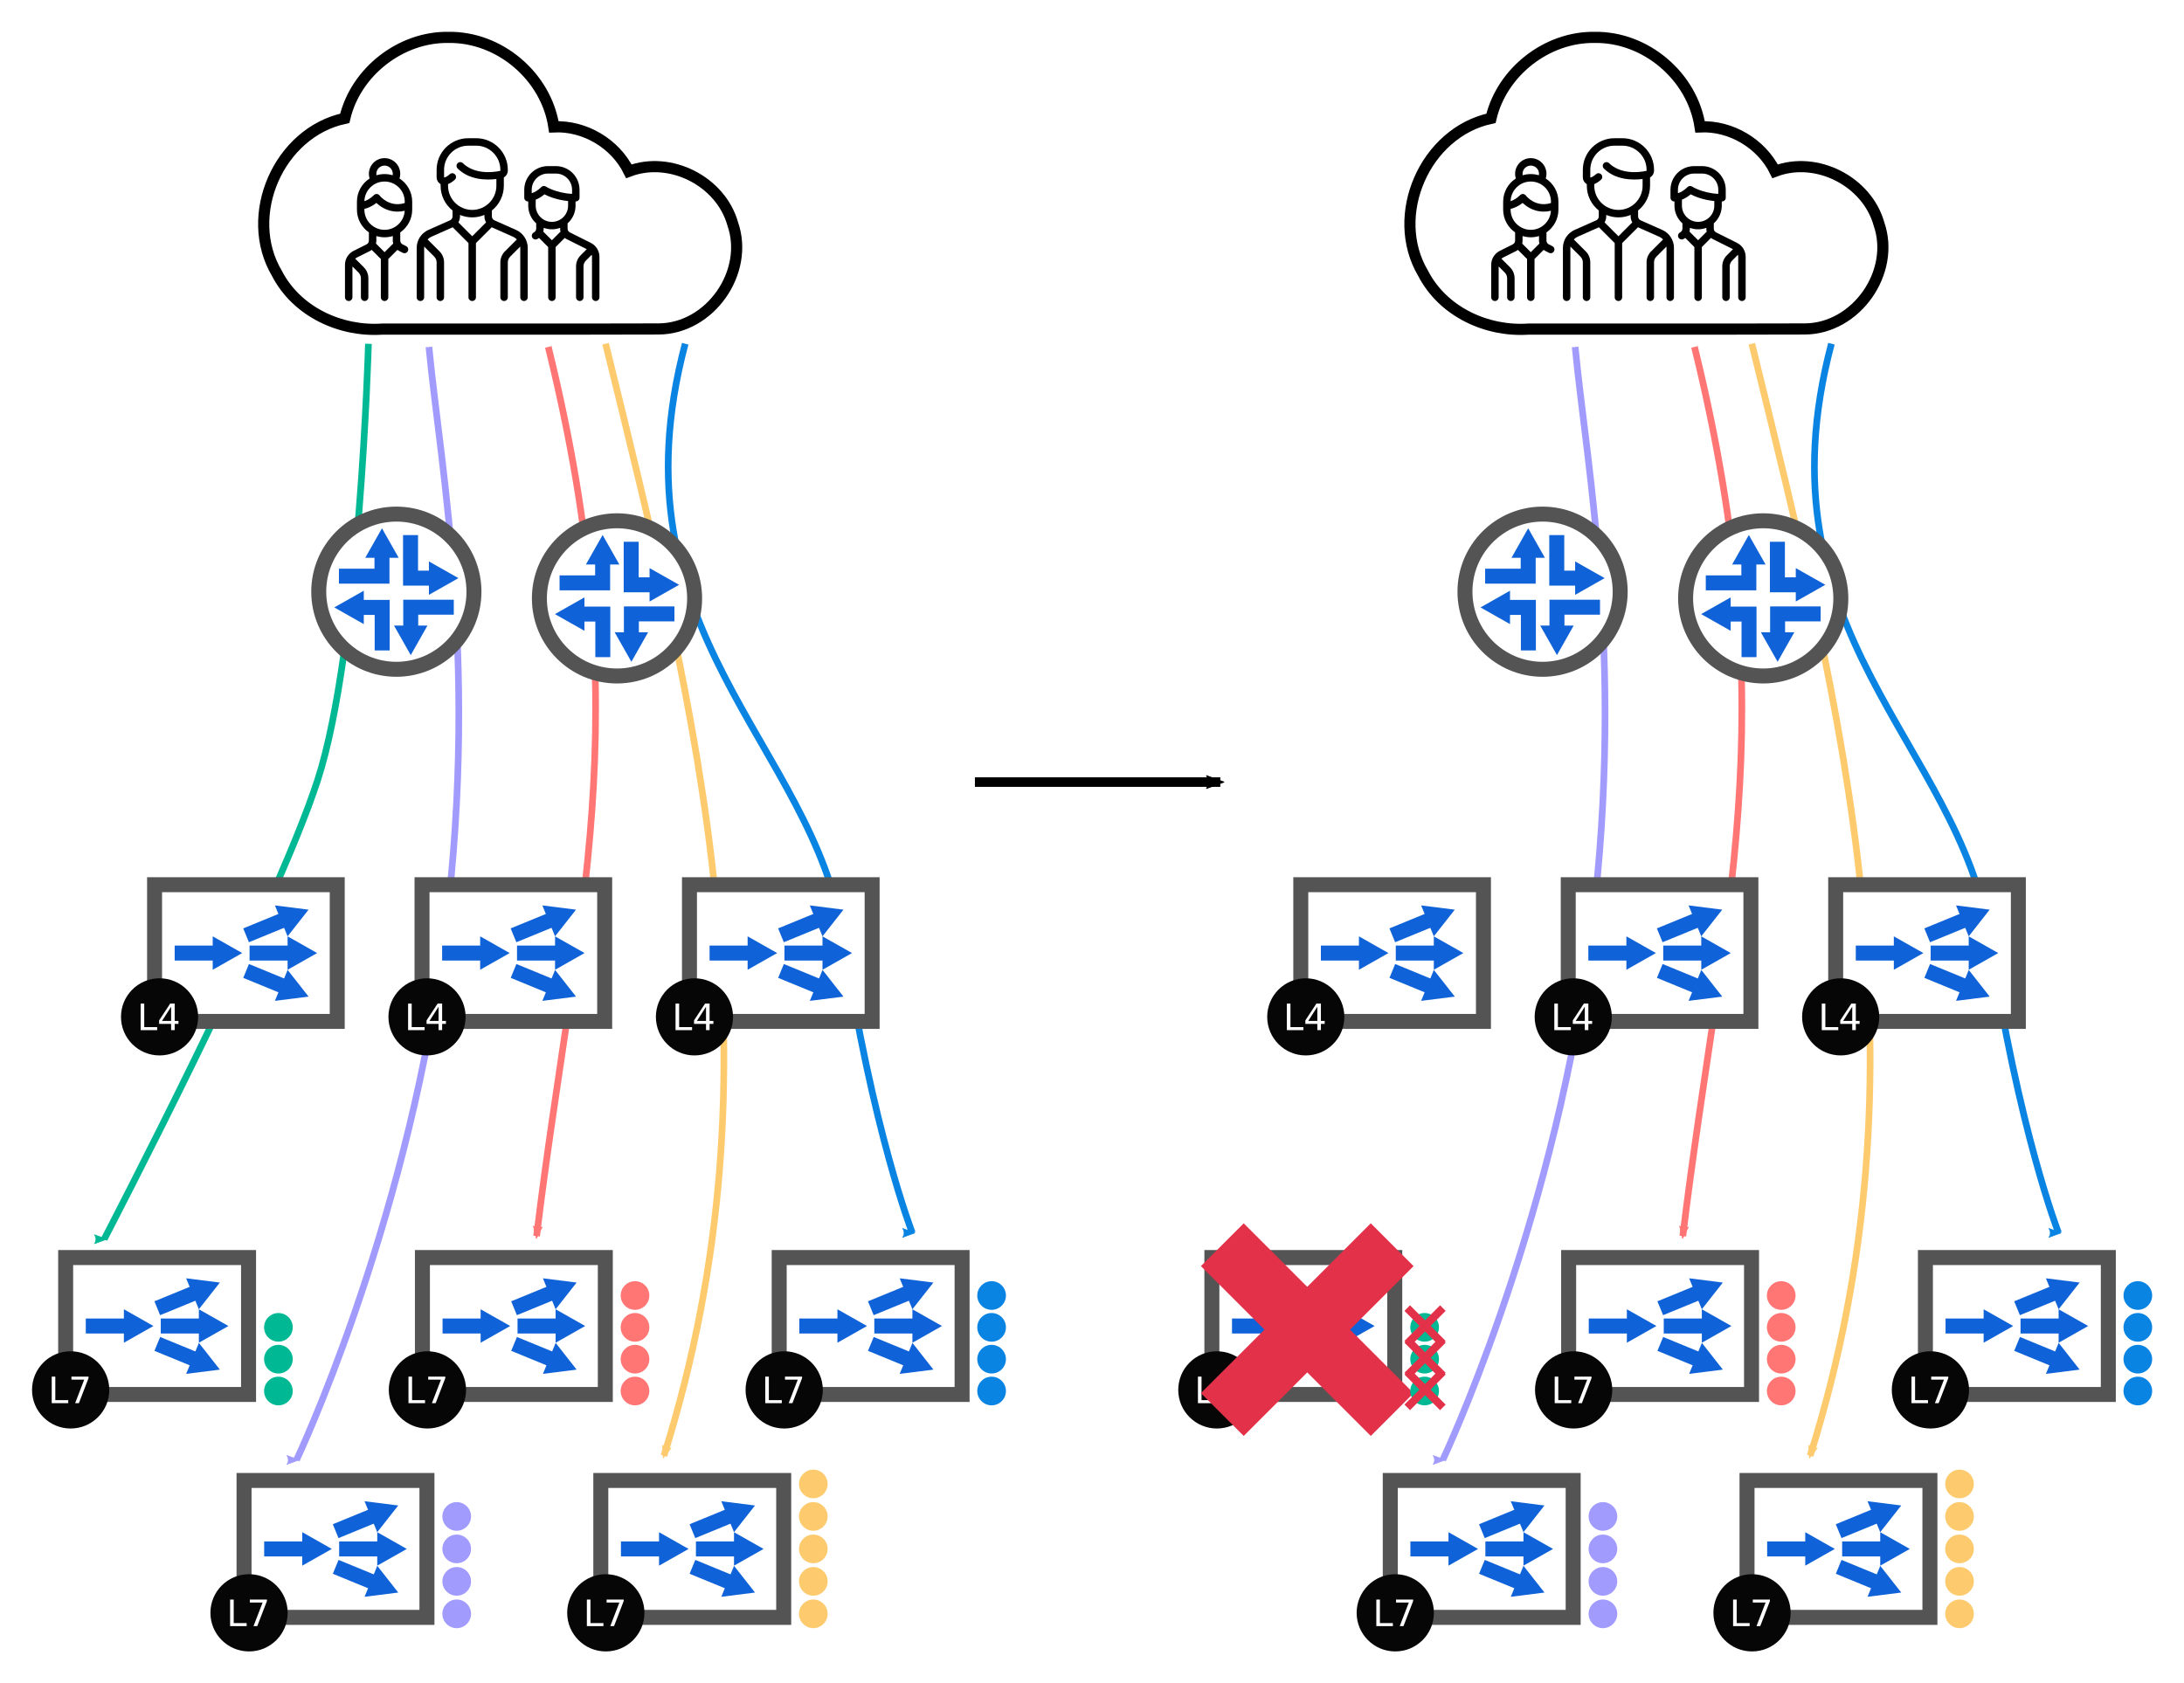 <?xml version="1.0" encoding="UTF-8" standalone="no"?>
<!-- Created with Inkscape (http://www.inkscape.org/) -->

<svg
   xmlns:dc="http://purl.org/dc/elements/1.1/"
   xmlns:cc="http://creativecommons.org/ns#"
   xmlns:rdf="http://www.w3.org/1999/02/22-rdf-syntax-ns#"
   xmlns:svg="http://www.w3.org/2000/svg"
   xmlns="http://www.w3.org/2000/svg"
   xmlns:xlink="http://www.w3.org/1999/xlink"
   xmlns:sodipodi="http://sodipodi.sourceforge.net/DTD/sodipodi-0.dtd"
   xmlns:inkscape="http://www.inkscape.org/namespaces/inkscape"
   width="685.942"
   height="528.667"
   viewBox="0 0 181.489 139.876"
   version="1.1"
   id="svg8"
   inkscape:version="0.92.3 (2405546, 2018-03-11)"
   sodipodi:docname="multitier-lb-l4-failure2.svg">
  <defs
     id="defs2">
    <marker
       inkscape:isstock="true"
       style="overflow:visible"
       id="marker2298"
       refX="0"
       refY="0"
       orient="auto"
       inkscape:stockid="Arrow2Mend">
      <path
         inkscape:connector-curvature="0"
         transform="scale(-0.6)"
         d="M 8.719,4.034 -2.207,0.016 8.719,-4.002 c -1.745,2.372 -1.735,5.617 -6e-7,8.035 z"
         style="fill:#fdcb6e;fill-opacity:1;fill-rule:evenodd;stroke:#fdcb6e;stroke-width:0.625;stroke-linejoin:round;stroke-opacity:1"
         id="path2296" />
    </marker>
    <marker
       inkscape:isstock="true"
       style="overflow:visible"
       id="marker2120"
       refX="0"
       refY="0"
       orient="auto"
       inkscape:stockid="Arrow2Mstart">
      <path
         inkscape:connector-curvature="0"
         transform="scale(0.6)"
         d="M 8.719,4.034 -2.207,0.016 8.719,-4.002 c -1.745,2.372 -1.735,5.617 -6e-7,8.035 z"
         style="fill:#fdcb6e;fill-opacity:1;fill-rule:evenodd;stroke:#fdcb6e;stroke-width:0.625;stroke-linejoin:round;stroke-opacity:1"
         id="path2118" />
    </marker>
    <marker
       inkscape:stockid="Arrow2Mend"
       orient="auto"
       refY="0"
       refX="0"
       id="marker1936"
       style="overflow:visible"
       inkscape:isstock="true">
      <path
         id="path1934"
         style="fill:#ff7675;fill-opacity:1;fill-rule:evenodd;stroke:#ff7675;stroke-width:0.625;stroke-linejoin:round;stroke-opacity:1"
         d="M 8.719,4.034 -2.207,0.016 8.719,-4.002 c -1.745,2.372 -1.735,5.617 -6e-7,8.035 z"
         transform="scale(-0.6)"
         inkscape:connector-curvature="0" />
    </marker>
    <marker
       inkscape:stockid="Arrow2Mstart"
       orient="auto"
       refY="0"
       refX="0"
       id="marker1770"
       style="overflow:visible"
       inkscape:isstock="true">
      <path
         id="path1768"
         style="fill:#ff7675;fill-opacity:1;fill-rule:evenodd;stroke:#ff7675;stroke-width:0.625;stroke-linejoin:round;stroke-opacity:1"
         d="M 8.719,4.034 -2.207,0.016 8.719,-4.002 c -1.745,2.372 -1.735,5.617 -6e-7,8.035 z"
         transform="scale(0.6)"
         inkscape:connector-curvature="0" />
    </marker>
    <marker
       inkscape:isstock="true"
       style="overflow:visible"
       id="marker1574"
       refX="0"
       refY="0"
       orient="auto"
       inkscape:stockid="Arrow2Mend">
      <path
         inkscape:connector-curvature="0"
         transform="scale(-0.6)"
         d="M 8.719,4.034 -2.207,0.016 8.719,-4.002 c -1.745,2.372 -1.735,5.617 -6e-7,8.035 z"
         style="fill:#0984e3;fill-opacity:1;fill-rule:evenodd;stroke:#0984e3;stroke-width:0.625;stroke-linejoin:round;stroke-opacity:1"
         id="path1572" />
    </marker>
    <marker
       inkscape:isstock="true"
       style="overflow:visible"
       id="marker1420"
       refX="0"
       refY="0"
       orient="auto"
       inkscape:stockid="Arrow2Mstart">
      <path
         inkscape:connector-curvature="0"
         transform="scale(0.6)"
         d="M 8.719,4.034 -2.207,0.016 8.719,-4.002 c -1.745,2.372 -1.735,5.617 -6e-7,8.035 z"
         style="fill:#0984e3;fill-opacity:1;fill-rule:evenodd;stroke:#0984e3;stroke-width:0.625;stroke-linejoin:round;stroke-opacity:1"
         id="path1418" />
    </marker>
    <marker
       inkscape:stockid="Arrow2Mend"
       orient="auto"
       refY="0"
       refX="0"
       id="marker1260"
       style="overflow:visible"
       inkscape:isstock="true">
      <path
         id="path1258"
         style="fill:#a29bfe;fill-opacity:1;fill-rule:evenodd;stroke:#a29bfe;stroke-width:0.625;stroke-linejoin:round;stroke-opacity:1"
         d="M 8.719,4.034 -2.207,0.016 8.719,-4.002 c -1.745,2.372 -1.735,5.617 -6e-7,8.035 z"
         transform="scale(-0.6)"
         inkscape:connector-curvature="0" />
    </marker>
    <marker
       inkscape:stockid="Arrow2Mstart"
       orient="auto"
       refY="0"
       refX="0"
       id="marker1118"
       style="overflow:visible"
       inkscape:isstock="true">
      <path
         id="path1116"
         style="fill:#a29bfe;fill-opacity:1;fill-rule:evenodd;stroke:#a29bfe;stroke-width:0.625;stroke-linejoin:round;stroke-opacity:1"
         d="M 8.719,4.034 -2.207,0.016 8.719,-4.002 c -1.745,2.372 -1.735,5.617 -6e-7,8.035 z"
         transform="scale(0.6)"
         inkscape:connector-curvature="0" />
    </marker>
    <marker
       inkscape:stockid="Arrow2Mend"
       orient="auto"
       refY="0"
       refX="0"
       id="marker72615"
       style="overflow:visible"
       inkscape:isstock="true">
      <path
         id="path72613"
         style="fill:#00b894;fill-opacity:1;fill-rule:evenodd;stroke:#00b894;stroke-width:0.625;stroke-linejoin:round;stroke-opacity:1"
         d="M 8.719,4.034 -2.207,0.016 8.719,-4.002 c -1.745,2.372 -1.735,5.617 -6e-7,8.035 z"
         transform="scale(-0.6)"
         inkscape:connector-curvature="0" />
    </marker>
    <marker
       inkscape:stockid="Arrow2Mstart"
       orient="auto"
       refY="0"
       refX="0"
       id="marker72491"
       style="overflow:visible"
       inkscape:isstock="true">
      <path
         id="path72489"
         style="fill:#00b894;fill-opacity:1;fill-rule:evenodd;stroke:#00b894;stroke-width:0.625;stroke-linejoin:round;stroke-opacity:1"
         d="M 8.719,4.034 -2.207,0.016 8.719,-4.002 c -1.745,2.372 -1.735,5.617 -6e-7,8.035 z"
         transform="scale(0.6)"
         inkscape:connector-curvature="0" />
    </marker>
    <marker
       inkscape:isstock="true"
       style="overflow:visible"
       id="marker69524"
       refX="0"
       refY="0"
       orient="auto"
       inkscape:stockid="Arrow2Mend">
      <path
         inkscape:connector-curvature="0"
         transform="scale(-0.6)"
         d="M 8.719,4.034 -2.207,0.016 8.719,-4.002 c -1.745,2.372 -1.735,5.617 -6e-7,8.035 z"
         style="fill:#0984e3;fill-opacity:1;fill-rule:evenodd;stroke:#0984e3;stroke-width:0.625;stroke-linejoin:round;stroke-opacity:1"
         id="path69522" />
    </marker>
    <marker
       inkscape:isstock="true"
       style="overflow:visible"
       id="marker69376"
       refX="0"
       refY="0"
       orient="auto"
       inkscape:stockid="Arrow2Mstart">
      <path
         inkscape:connector-curvature="0"
         transform="scale(0.6)"
         d="M 8.719,4.034 -2.207,0.016 8.719,-4.002 c -1.745,2.372 -1.735,5.617 -6e-7,8.035 z"
         style="fill:#0984e3;fill-opacity:1;fill-rule:evenodd;stroke:#0984e3;stroke-width:0.625;stroke-linejoin:round;stroke-opacity:1"
         id="path69374" />
    </marker>
    <marker
       inkscape:stockid="Arrow2Mend"
       orient="auto"
       refY="0"
       refX="0"
       id="marker68586"
       style="overflow:visible"
       inkscape:isstock="true">
      <path
         id="path68584"
         style="fill:#ff7675;fill-opacity:1;fill-rule:evenodd;stroke:#ff7675;stroke-width:0.625;stroke-linejoin:round;stroke-opacity:1"
         d="M 8.719,4.034 -2.207,0.016 8.719,-4.002 c -1.745,2.372 -1.735,5.617 -6e-7,8.035 z"
         transform="scale(-0.6)"
         inkscape:connector-curvature="0" />
    </marker>
    <marker
       inkscape:stockid="Arrow2Mstart"
       orient="auto"
       refY="0"
       refX="0"
       id="marker68450"
       style="overflow:visible"
       inkscape:isstock="true">
      <path
         id="path68448"
         style="fill:#ff7675;fill-opacity:1;fill-rule:evenodd;stroke:#ff7675;stroke-width:0.625;stroke-linejoin:round;stroke-opacity:1"
         d="M 8.719,4.034 -2.207,0.016 8.719,-4.002 c -1.745,2.372 -1.735,5.617 -6e-7,8.035 z"
         transform="scale(0.6)"
         inkscape:connector-curvature="0" />
    </marker>
    <marker
       inkscape:stockid="Arrow2Mend"
       orient="auto"
       refY="0"
       refX="0"
       id="marker68116"
       style="overflow:visible"
       inkscape:isstock="true">
      <path
         id="path68114"
         style="fill:#a29bfe;fill-opacity:1;fill-rule:evenodd;stroke:#a29bfe;stroke-width:0.625;stroke-linejoin:round;stroke-opacity:1"
         d="M 8.719,4.034 -2.207,0.016 8.719,-4.002 c -1.745,2.372 -1.735,5.617 -6e-7,8.035 z"
         transform="scale(-0.6)"
         inkscape:connector-curvature="0" />
    </marker>
    <marker
       inkscape:stockid="Arrow2Mstart"
       orient="auto"
       refY="0"
       refX="0"
       id="marker67992"
       style="overflow:visible"
       inkscape:isstock="true">
      <path
         id="path67990"
         style="fill:#a29bfe;fill-opacity:1;fill-rule:evenodd;stroke:#a29bfe;stroke-width:0.625;stroke-linejoin:round;stroke-opacity:1"
         d="M 8.719,4.034 -2.207,0.016 8.719,-4.002 c -1.745,2.372 -1.735,5.617 -6e-7,8.035 z"
         transform="scale(0.6)"
         inkscape:connector-curvature="0" />
    </marker>
    <marker
       inkscape:isstock="true"
       style="overflow:visible"
       id="marker67634"
       refX="0"
       refY="0"
       orient="auto"
       inkscape:stockid="Arrow2Mend">
      <path
         inkscape:connector-curvature="0"
         transform="scale(-0.6)"
         d="M 8.719,4.034 -2.207,0.016 8.719,-4.002 c -1.745,2.372 -1.735,5.617 -6e-7,8.035 z"
         style="fill:#fdcb6e;fill-opacity:1;fill-rule:evenodd;stroke:#fdcb6e;stroke-width:0.625;stroke-linejoin:round;stroke-opacity:1"
         id="path67632" />
    </marker>
    <marker
       inkscape:isstock="true"
       style="overflow:visible"
       id="marker67522"
       refX="0"
       refY="0"
       orient="auto"
       inkscape:stockid="Arrow2Mstart">
      <path
         inkscape:connector-curvature="0"
         transform="scale(0.6)"
         d="M 8.719,4.034 -2.207,0.016 8.719,-4.002 c -1.745,2.372 -1.735,5.617 -6e-7,8.035 z"
         style="fill:#fdcb6e;fill-opacity:1;fill-rule:evenodd;stroke:#fdcb6e;stroke-width:0.625;stroke-linejoin:round;stroke-opacity:1"
         id="path67520" />
    </marker>
    <marker
       inkscape:stockid="Arrow2Mend"
       orient="auto"
       refY="0"
       refX="0"
       id="marker65645"
       style="overflow:visible"
       inkscape:isstock="true"
       inkscape:collect="always">
      <path
         id="path65643"
         style="fill:#fdcb6e;fill-opacity:1;fill-rule:evenodd;stroke:#fdcb6e;stroke-width:0.625;stroke-linejoin:round;stroke-opacity:1"
         d="M 8.719,4.034 -2.207,0.016 8.719,-4.002 c -1.745,2.372 -1.735,5.617 -6e-7,8.035 z"
         transform="scale(-0.6)"
         inkscape:connector-curvature="0" />
    </marker>
    <marker
       inkscape:stockid="Arrow2Mend"
       orient="auto"
       refY="0"
       refX="0"
       id="marker61305"
       style="overflow:visible"
       inkscape:isstock="true"
       inkscape:collect="always">
      <path
         id="path61303"
         style="fill:#0984e3;fill-opacity:1;fill-rule:evenodd;stroke:#0984e3;stroke-width:0.625;stroke-linejoin:round;stroke-opacity:1"
         d="M 8.719,4.034 -2.207,0.016 8.719,-4.002 c -1.745,2.372 -1.735,5.617 -6e-7,8.035 z"
         transform="scale(-0.6)"
         inkscape:connector-curvature="0" />
    </marker>
    <marker
       inkscape:isstock="true"
       style="overflow:visible"
       id="marker59729"
       refX="0"
       refY="0"
       orient="auto"
       inkscape:stockid="Arrow2Mend"
       inkscape:collect="always">
      <path
         inkscape:connector-curvature="0"
         transform="scale(-0.6)"
         d="M 8.719,4.034 -2.207,0.016 8.719,-4.002 c -1.745,2.372 -1.735,5.617 -6e-7,8.035 z"
         style="fill:#ff7675;fill-opacity:1;fill-rule:evenodd;stroke:#ff7675;stroke-width:0.625;stroke-linejoin:round;stroke-opacity:1"
         id="path59727" />
    </marker>
    <marker
       inkscape:isstock="true"
       style="overflow:visible"
       id="marker51973"
       refX="0"
       refY="0"
       orient="auto"
       inkscape:stockid="Arrow2Mend"
       inkscape:collect="always">
      <path
         inkscape:connector-curvature="0"
         transform="scale(-0.6)"
         d="M 8.719,4.034 -2.207,0.016 8.719,-4.002 c -1.745,2.372 -1.735,5.617 -6e-7,8.035 z"
         style="fill:#00b894;fill-opacity:1;fill-rule:evenodd;stroke:#00b894;stroke-width:0.625;stroke-linejoin:round;stroke-opacity:1"
         id="path51971" />
    </marker>
    <marker
       inkscape:isstock="true"
       style="overflow:visible"
       id="marker44928"
       refX="0"
       refY="0"
       orient="auto"
       inkscape:stockid="Arrow2Mend"
       inkscape:collect="always">
      <path
         inkscape:connector-curvature="0"
         transform="scale(-0.6)"
         d="M 8.719,4.034 -2.207,0.016 8.719,-4.002 c -1.745,2.372 -1.735,5.617 -6e-7,8.035 z"
         style="fill:#a29bfe;fill-opacity:1;fill-rule:evenodd;stroke:#a29bfe;stroke-width:0.625;stroke-linejoin:round;stroke-opacity:1"
         id="path44926" />
    </marker>
    <marker
       inkscape:stockid="Arrow2Mend"
       orient="auto"
       refY="0"
       refX="0"
       id="marker2553"
       style="overflow:visible"
       inkscape:isstock="true"
       inkscape:collect="always">
      <path
         id="path2551"
         style="fill:#000000;fill-opacity:1;fill-rule:evenodd;stroke:#000000;stroke-width:0.625;stroke-linejoin:round;stroke-opacity:1"
         d="M 8.719,4.034 -2.207,0.016 8.719,-4.002 c -1.745,2.372 -1.735,5.617 -6e-7,8.035 z"
         transform="scale(-0.6)"
         inkscape:connector-curvature="0" />
    </marker>
  </defs>
  <sodipodi:namedview
     id="base"
     pagecolor="#ffffff"
     bordercolor="#666666"
     borderopacity="1.0"
     inkscape:pageopacity="0.0"
     inkscape:pageshadow="2"
     inkscape:zoom="11.313708"
     inkscape:cx="433.76851"
     inkscape:cy="127.47314"
     inkscape:document-units="mm"
     inkscape:current-layer="layer1"
     showgrid="false"
     inkscape:window-width="1912"
     inkscape:window-height="1056"
     inkscape:window-x="0"
     inkscape:window-y="16"
     inkscape:window-maximized="1"
     fit-margin-top="10"
     fit-margin-left="10"
     fit-margin-right="10"
     fit-margin-bottom="10"
     units="px" />
  <g
     inkscape:label="Layer 1"
     inkscape:groupmode="layer"
     id="layer1"
     transform="translate(-71.961,-33.338)">
    <path
       sodipodi:nodetypes="cc"
       inkscape:connector-curvature="0"
       id="path1102"
       d="m 217.536,61.909 c 7.675,31.227 15.026,60.039 4.849,92.43"
       style="opacity:1;vector-effect:none;fill:none;fill-opacity:1;fill-rule:evenodd;stroke:#fdcb6e;stroke-width:0.556;stroke-linecap:butt;stroke-linejoin:miter;stroke-miterlimit:4;stroke-dasharray:none;stroke-dashoffset:0;stroke-opacity:1;marker:none;marker-start:;marker-mid:none;marker-end:url(#marker65645)" />
    <path
       style="opacity:1;vector-effect:none;fill:none;fill-opacity:1;fill-rule:evenodd;stroke:#ff7675;stroke-width:0.556;stroke-linecap:butt;stroke-linejoin:miter;stroke-miterlimit:4;stroke-dasharray:none;stroke-dashoffset:0;stroke-opacity:1;marker:none;marker-start:;marker-mid:none;marker-end:url(#marker59729)"
       d="m 212.773,62.173 c 7.675,31.227 2.326,46.81 -0.971,73.909"
       id="path1104"
       inkscape:connector-curvature="0"
       sodipodi:nodetypes="cc" />
    <path
       sodipodi:nodetypes="czc"
       inkscape:connector-curvature="0"
       id="path1106"
       d="m 224.151,61.909 c -6.368,24.005 10.694,33.299 13.126,49.359 2.432,16.06 5.746,24.55 5.746,24.55"
       style="opacity:1;vector-effect:none;fill:none;fill-opacity:1;fill-rule:evenodd;stroke:#0984e3;stroke-width:0.556;stroke-linecap:butt;stroke-linejoin:miter;stroke-miterlimit:4;stroke-dasharray:none;stroke-dashoffset:0;stroke-opacity:1;marker:none;marker-start:;marker-mid:none;marker-end:url(#marker61305)" />
    <path
       style="opacity:1;vector-effect:none;fill:none;fill-opacity:1;fill-rule:evenodd;stroke:#a29bfe;stroke-width:0.556;stroke-linecap:butt;stroke-linejoin:miter;stroke-miterlimit:4;stroke-dasharray:none;stroke-dashoffset:0;stroke-opacity:1;marker:none;marker-start:;marker-mid:none;marker-end:url(#marker44928)"
       d="m 202.856,62.179 c 0.978,10.243 4.342,27.016 1.112,50.413 -3.231,23.396 -12.116,42.097 -12.116,42.097"
       id="path1108"
       inkscape:connector-curvature="0"
       sodipodi:nodetypes="czc" />
    <path
       sodipodi:nodetypes="czc"
       inkscape:connector-curvature="0"
       id="path51893"
       d="m 102.577,61.914 c 0,0 -0.704,25.369 -4.208,36.228 -3.504,10.859 -17.754,38.202 -17.754,38.202"
       style="opacity:1;vector-effect:none;fill:none;fill-opacity:1;fill-rule:evenodd;stroke:#00b894;stroke-width:0.556;stroke-linecap:butt;stroke-linejoin:miter;stroke-miterlimit:4;stroke-dasharray:none;stroke-dashoffset:0;stroke-opacity:1;marker:none;marker-start:;marker-mid:none;marker-end:url(#marker51973)" />
    <path
       style="opacity:1;vector-effect:none;fill:none;fill-opacity:1;fill-rule:evenodd;stroke:#fdcb6e;stroke-width:0.556;stroke-linecap:butt;stroke-linejoin:miter;stroke-miterlimit:4;stroke-dasharray:none;stroke-dashoffset:0;stroke-opacity:1;marker:none;marker-start:;marker-mid:none;marker-end:url(#marker2298)"
       d="m 122.286,61.909 c 7.675,31.227 15.026,60.039 4.849,92.43"
       id="path65541"
       inkscape:connector-curvature="0"
       sodipodi:nodetypes="cc" />
    <path
       sodipodi:nodetypes="cc"
       inkscape:connector-curvature="0"
       id="path59601"
       d="m 117.523,62.173 c 7.675,31.227 2.326,46.81 -0.971,73.909"
       style="opacity:1;vector-effect:none;fill:none;fill-opacity:1;fill-rule:evenodd;stroke:#ff7675;stroke-width:0.556;stroke-linecap:butt;stroke-linejoin:miter;stroke-miterlimit:4;stroke-dasharray:none;stroke-dashoffset:0;stroke-opacity:1;marker:none;marker-start:;marker-mid:none;marker-end:url(#marker1936)" />
    <path
       style="opacity:1;vector-effect:none;fill:none;fill-opacity:1;fill-rule:evenodd;stroke:#0984e3;stroke-width:0.556;stroke-linecap:butt;stroke-linejoin:miter;stroke-miterlimit:4;stroke-dasharray:none;stroke-dashoffset:0;stroke-opacity:1;marker:none;marker-start:;marker-mid:none;marker-end:url(#marker1574)"
       d="m 128.901,61.909 c -6.368,24.005 10.694,33.299 13.126,49.359 2.432,16.06 5.746,24.55 5.746,24.55"
       id="path61165"
       inkscape:connector-curvature="0"
       sodipodi:nodetypes="czc" />
    <path
       sodipodi:nodetypes="czc"
       inkscape:connector-curvature="0"
       id="path44884"
       d="m 107.606,62.179 c 0.978,10.243 4.342,27.016 1.112,50.413 -3.231,23.396 -12.116,42.097 -12.116,42.097"
       style="opacity:1;vector-effect:none;fill:none;fill-opacity:1;fill-rule:evenodd;stroke:#a29bfe;stroke-width:0.556;stroke-linecap:butt;stroke-linejoin:miter;stroke-miterlimit:4;stroke-dasharray:none;stroke-dashoffset:0;stroke-opacity:1;marker:none;marker-start:;marker-mid:none;marker-end:url(#marker1260)" />
    <g
       id="g67434">
      <g
         transform="matrix(0.7,0,0,0.7,48.507,32.646)"
         id="g1469">
        <path
           style="color:#000000;clip-rule:nonzero;display:inline;overflow:visible;visibility:visible;opacity:1;isolation:auto;mix-blend-mode:normal;color-interpolation:sRGB;color-interpolation-filters:linearRGB;solid-color:#000000;solid-opacity:1;vector-effect:none;fill:#ffffff;fill-opacity:1;fill-rule:nonzero;stroke:#000000;stroke-width:1.323;stroke-linecap:round;stroke-linejoin:miter;stroke-miterlimit:4;stroke-dasharray:none;stroke-dashoffset:0;stroke-opacity:1;marker:none;color-rendering:auto;image-rendering:auto;shape-rendering:auto;text-rendering:auto;enable-background:accumulate"
           d="M 86.734,5.429 C 81.072,5.34 75.721,9.522 74.434,15.04 c -7.829,1.668 -12.141,11.523 -8.055,18.408 2.355,4.565 7.556,6.97 12.542,6.616 10.926,-0.01 21.891,0.02 32.792,-0.015 6.085,-0.042 10.773,-6.733 8.78,-12.47 -1.416,-5.065 -7.413,-8.119 -12.331,-6.253 -1.617,-3.286 -5.245,-5.449 -8.905,-5.274 C 98.364,10.058 92.792,5.329 86.734,5.429 Z"
           id="path1325"
           inkscape:connector-curvature="0" />
        <g
           id="g1435"
           transform="matrix(0.059,0,0,0.059,74.46,11.962)"
           style="stroke-width:4.452">
          <g
             id="g1360"
             style="stroke-width:4.452">
            <g
               id="g1358"
               style="stroke-width:4.452">
              <path
                 id="path1356"
                 d="m 344.214,276.755 -43.582,-19.37 c -3.079,-1.368 -5.067,-4.429 -5.067,-7.797 V 237.62 c 14.64,-11.665 24.05,-29.628 24.05,-49.758 v -16.847 c 4.823,-2.665 8.016,-7.815 8.016,-13.583 v -1.635 c 0,-35.076 -28.537,-63.613 -63.613,-63.613 h -16.032 c -35.076,0 -63.613,28.537 -63.613,63.613 v 14.835 c 0,5.07 2.182,9.663 5.985,12.602 0.645,0.498 1.324,0.936 2.031,1.315 v 3.312 c 0,20.13 9.409,38.093 24.048,49.757 v 11.969 c 0,3.368 -1.989,6.429 -5.067,7.797 l -43.582,19.37 c -14.273,6.343 -23.496,20.535 -23.496,36.154 v 99.404 c 0,4.142 3.358,7.5 7.5,7.5 4.142,0 7.5,-3.358 7.5,-7.5 v -99.403 c 0,-0.869 0.062,-1.728 0.152,-2.58 l 20.082,20.082 c 3.125,3.126 4.847,7.281 4.847,11.702 v 70.2 c 0,4.142 3.358,7.5 7.5,7.5 4.142,0 7.5,-3.358 7.5,-7.5 v -70.2 c 0,-8.427 -3.281,-16.349 -9.24,-22.308 l -23.941,-23.942 c 2.157,-2.238 4.745,-4.093 7.689,-5.402 l 42.847,-19.043 31.775,31.775 v 109.119 c 0,4.142 3.358,7.5 7.5,7.5 4.142,0 7.5,-3.358 7.5,-7.5 V 303.194 l 31.775,-31.775 42.846,19.042 c 2.944,1.309 5.532,3.164 7.689,5.403 l -23.941,23.941 c -5.959,5.959 -9.24,13.881 -9.24,22.308 v 70.2 c 0,4.142 3.358,7.5 7.5,7.5 4.142,0 7.5,-3.358 7.5,-7.5 v -70.2 c 0,-4.42 1.721,-8.576 4.847,-11.702 L 352.56,310.33 c 0.09,0.852 0.152,1.709 0.152,2.578 v 99.404 c 0,4.142 3.358,7.5 7.5,7.5 4.142,0 7.5,-3.358 7.5,-7.5 v -99.403 c -0.003,-15.619 -9.225,-29.811 -23.498,-36.154 z M 256,289.481 228.119,261.599 c 2.12,-3.567 3.317,-7.694 3.317,-12.011 v -3.052 c 7.563,3.178 15.862,4.939 24.565,4.939 8.703,0 17.001,-1.76 24.563,-4.938 v 3.051 c 0,4.318 1.197,8.444 3.318,12.012 z m 10e-4,-53.007 c -26.805,0.001 -48.613,-21.807 -48.613,-48.612 v -3.373 c 4.68,-1.855 9.248,-4.807 13.621,-8.842 3.043,-2.809 3.234,-7.554 0.424,-10.598 -2.809,-3.043 -7.553,-3.234 -10.598,-0.425 -3.751,3.463 -7.499,5.7 -11.137,6.65 -0.088,0.023 -0.153,0.033 -0.199,0.037 -0.054,-0.105 -0.127,-0.325 -0.127,-0.678 v -14.835 c 0,-26.805 21.808,-48.613 48.613,-48.613 h 16.032 c 26.806,0 48.613,21.808 48.613,48.613 v 1.635 c 0,0.243 -0.146,0.454 -0.338,0.492 -44.911,8.87 -67.437,-7.847 -75.037,-15.447 -2.929,-2.929 -7.678,-2.929 -10.606,0 -2.929,2.929 -2.929,7.678 0,10.606 23.29,23.29 57.275,23.71 77.965,21.224 v 13.553 c 0,26.805 -21.808,48.613 -48.613,48.613 z"
                 inkscape:connector-curvature="0"
                 style="stroke-width:4.452" />
            </g>
          </g>
          <g
             id="g1366"
             style="stroke-width:4.452">
            <g
               id="g1364"
               style="stroke-width:4.452">
              <path
                 id="path1362"
                 d="m 135.242,235.961 v -16.035 c 0,-19.566 -10.168,-36.79 -25.489,-46.702 0.946,-3.035 1.44,-6.214 1.44,-9.411 0,-17.396 -14.152,-31.548 -31.548,-31.548 -17.396,0 -31.548,14.153 -31.548,31.548 0,3.237 0.49,6.385 1.438,9.413 -15.32,9.911 -25.487,27.135 -25.487,46.7 v 16.032 c 0,18.947 9.533,35.701 24.048,45.743 v 16.493 c 0,3.253 -1.807,6.177 -4.716,7.632 l -25.941,12.97 C 6.682,324.176 0,334.988 0,347.015 v 65.299 c 0,4.142 3.358,7.5 7.5,7.5 4.142,0 7.5,-3.358 7.5,-7.5 v -62.055 l 12.218,12.218 c 3.125,3.126 4.847,7.281 4.847,11.702 v 38.135 c 0,4.142 3.358,7.5 7.5,7.5 4.142,0 7.5,-3.358 7.5,-7.5 v -38.135 c 0,-8.427 -3.282,-16.349 -9.24,-22.308 L 20.82,334.866 c -0.082,-0.082 -0.17,-0.153 -0.254,-0.23 1.067,-0.942 2.264,-1.762 3.582,-2.422 l 25.941,-12.97 c 1.329,-0.665 2.566,-1.45 3.719,-2.322 l 18.337,18.338 v 77.055 c 0,4.142 3.358,7.5 7.5,7.5 4.142,0 7.5,-3.358 7.5,-7.5 v -77.056 l 18.338,-18.338 c 1.154,0.873 2.39,1.658 3.719,2.322 l 7.153,3.577 c 1.077,0.539 2.221,0.794 3.349,0.794 2.751,0 5.4,-1.52 6.714,-4.147 1.853,-3.705 0.351,-8.21 -3.354,-10.062 l -7.153,-3.577 c -2.91,-1.455 -4.717,-4.379 -4.717,-7.631 v -16.493 c 14.515,-10.042 24.048,-26.797 24.048,-45.743 z M 79.645,147.265 c 9.125,0 16.548,7.424 16.548,16.548 0,1.005 -0.09,1.99 -0.262,2.955 -5.154,-1.582 -10.621,-2.439 -16.286,-2.439 -5.657,0 -11.117,0.854 -16.263,2.432 -0.173,-0.965 -0.285,-1.945 -0.285,-2.948 0,-9.125 7.423,-16.548 16.548,-16.548 z m 0,32.065 c 22.385,0 40.597,18.212 40.597,40.597 v 2.718 c -31.225,9.56 -49.834,-14.193 -50.629,-15.234 -1.305,-1.739 -3.3,-2.827 -5.468,-2.981 -2.168,-0.152 -4.298,0.641 -5.835,2.178 -7.159,7.159 -14.171,10.612 -19.235,12.279 0.555,-21.906 18.534,-39.557 40.57,-39.557 z m 0,142.215 -17.331,-17.331 c 0.506,-1.934 0.783,-3.95 0.783,-6.019 v -9.155 c 5.229,1.634 10.788,2.515 16.548,2.515 5.76,0 11.319,-0.881 16.548,-2.515 v 9.155 c 0,2.069 0.277,4.086 0.783,6.019 z m 0,-44.99 c -22.385,0 -40.597,-18.212 -40.597,-40.597 v -1.554 c 5.981,-1.374 14.849,-4.567 24.1,-12.007 3.273,3.088 7.951,6.876 13.908,10.125 7.046,3.843 16.777,7.398 28.663,7.398 4.517,0 9.35,-0.525 14.459,-1.731 -1.163,21.352 -18.897,38.366 -40.533,38.366 z"
                 inkscape:connector-curvature="0"
                 style="stroke-width:4.452" />
            </g>
          </g>
          <g
             id="g1372"
             style="stroke-width:4.452">
            <g
               id="g1370"
               style="stroke-width:4.452">
              <path
                 id="path1368"
                 d="m 494.561,302.765 -41.973,-20.987 c -2.909,-1.455 -4.716,-4.379 -4.716,-7.631 v -10.629 c 9.825,-8.723 16.032,-21.435 16.032,-35.575 v -8.537 c 0.173,0 0.343,0.005 0.516,0.005 4.142,0 7.5,-3.358 7.5,-7.5 v -16.032 c 0,-26.236 -21.345,-47.581 -47.581,-47.581 h -16.032 c -26.236,0 -47.581,21.345 -47.581,47.581 v 16.032 c 0,4.142 3.358,7.5 7.5,7.5 0.062,0 0.242,-0.002 0.516,-0.013 v 8.545 c 0,14.141 6.208,26.853 16.033,35.576 v 10.629 c 0,3.253 -1.807,6.177 -4.717,7.631 -3.705,1.852 -5.207,6.357 -3.354,10.062 1.314,2.628 3.963,4.148 6.714,4.148 1.127,0 2.271,-0.255 3.348,-0.793 1.329,-0.665 2.566,-1.45 3.719,-2.322 l 18.338,18.338 v 101.103 c 0,4.142 3.358,7.5 7.5,7.5 4.142,0 7.5,-3.358 7.5,-7.5 V 311.21 l 18.337,-18.338 c 1.154,0.873 2.39,1.658 3.719,2.322 l 40.615,20.308 -12.319,12.319 c -5.958,5.959 -9.24,13.881 -9.24,22.308 v 62.184 c 0,4.142 3.358,7.5 7.5,7.5 4.142,0 7.5,-3.358 7.5,-7.5 v -62.184 c 0,-4.42 1.721,-8.576 4.847,-11.702 l 11.669,-11.669 c 0.354,1.357 0.548,2.772 0.548,4.224 v 81.331 c 0,4.142 3.358,7.5 7.5,7.5 4.142,0 7.5,-3.358 7.5,-7.5 V 330.982 C 512,318.956 505.318,308.144 494.561,302.765 Z M 375.725,202.868 v -6.99 h 10e-4 c 0,-17.965 14.616,-32.581 32.581,-32.581 h 16.032 c 17.965,0 32.581,14.616 32.581,32.581 v 8.331 c -32.603,-1.759 -52.278,-14.446 -52.469,-14.571 -1.269,-0.846 -2.717,-1.26 -4.158,-1.26 -1.936,0 -3.856,0.748 -5.306,2.197 -7.176,7.176 -14.207,10.63 -19.262,12.293 z m 40.598,94.629 -17.331,-17.331 c 0.506,-1.934 0.783,-3.95 0.783,-6.019 v -1.597 c 5.156,1.919 10.731,2.973 16.548,2.973 5.817,0 11.392,-1.054 16.548,-2.973 v 1.597 c 0,2.069 0.276,4.085 0.783,6.019 z m 0,-36.973 c -17.965,0 -32.581,-14.615 -32.581,-32.581 v -12.091 0 c 5.253,-2.099 11.373,-5.436 17.601,-10.742 7.876,4.098 24.354,11.181 47.561,13.521 v 9.312 c 0,17.965 -14.616,32.581 -32.581,32.581 z"
                 inkscape:connector-curvature="0"
                 style="stroke-width:4.452" />
            </g>
          </g>
          <g
             id="g1374"
             style="stroke-width:4.452" />
          <g
             id="g1376"
             style="stroke-width:4.452" />
          <g
             id="g1378"
             style="stroke-width:4.452" />
          <g
             id="g1380"
             style="stroke-width:4.452" />
          <g
             id="g1382"
             style="stroke-width:4.452" />
          <g
             id="g1384"
             style="stroke-width:4.452" />
          <g
             id="g1386"
             style="stroke-width:4.452" />
          <g
             id="g1388"
             style="stroke-width:4.452" />
          <g
             id="g1390"
             style="stroke-width:4.452" />
          <g
             id="g1392"
             style="stroke-width:4.452" />
          <g
             id="g1394"
             style="stroke-width:4.452" />
          <g
             id="g1396"
             style="stroke-width:4.452" />
          <g
             id="g1398"
             style="stroke-width:4.452" />
          <g
             id="g1400"
             style="stroke-width:4.452" />
          <g
             id="g1402"
             style="stroke-width:4.452" />
        </g>
      </g>
      <g
         transform="matrix(0.7,0,0,0.7,73.848,36.352)"
         id="g1564">
        <g
           id="g1201"
           transform="matrix(0.672,0,0,0.672,-26.203,-33.838)">
          <circle
             r="13.711"
             cy="148.5"
             cx="105"
             id="path815"
             style="color:#000000;clip-rule:nonzero;display:inline;overflow:visible;visibility:visible;opacity:1;isolation:auto;mix-blend-mode:normal;color-interpolation:sRGB;color-interpolation-filters:linearRGB;solid-color:#000000;solid-opacity:1;vector-effect:none;fill:#ffffff;fill-opacity:1;fill-rule:nonzero;stroke:#545454;stroke-width:2.646;stroke-linecap:round;stroke-linejoin:miter;stroke-miterlimit:4;stroke-dasharray:none;stroke-dashoffset:0;stroke-opacity:1;marker:none;color-rendering:auto;image-rendering:auto;shape-rendering:auto;text-rendering:auto;enable-background:accumulate" />
          <g
             transform="translate(54.212,72.326)"
             id="g1191">
            <g
               id="g1165">
              <path
                 sodipodi:nodetypes="ccc"
                 inkscape:connector-curvature="0"
                 id="path817"
                 d="m 53.295,66.17 v 7.606 h 4.876"
                 style="fill:none;fill-rule:evenodd;stroke:#1062d8;stroke-width:2.646;stroke-linecap:butt;stroke-linejoin:miter;stroke-miterlimit:4;stroke-dasharray:none;stroke-opacity:1" />
              <path
                 sodipodi:nodetypes="cccc"
                 inkscape:connector-curvature="0"
                 id="path1161"
                 d="m 56.54,70.822 v 5.907 l 5.216,-2.954 z"
                 style="fill:#1062d8;fill-opacity:1;fill-rule:evenodd;stroke:none;stroke-width:0.415px;stroke-linecap:butt;stroke-linejoin:miter;stroke-opacity:1" />
            </g>
            <use
               x="0"
               y="0"
               xlink:href="#g1165"
               id="use1179"
               transform="rotate(90,50.741,76.363)"
               width="100%"
               height="100%" />
            <use
               height="100%"
               width="100%"
               transform="rotate(180,50.788,76.363)"
               id="use1181"
               xlink:href="#g1165"
               y="0"
               x="0" />
            <use
               x="0"
               y="0"
               xlink:href="#g1165"
               id="use1183"
               transform="rotate(-90,50.599,76.127)"
               width="100%"
               height="100%" />
          </g>
        </g>
        <use
           x="0"
           y="0"
           xlink:href="#g1201"
           id="use1437"
           transform="translate(26.194,0.794)"
           width="100%"
           height="100%" />
      </g>
      <g
         transform="matrix(0.7,0,0,0.7,72.938,36.352)"
         id="g1786">
        <g
           id="g1278"
           transform="matrix(0.672,0,0,0.672,-13.526,56.589)">
          <rect
             y="65.708"
             x="45.357"
             height="24.161"
             width="32.268"
             id="rect1203"
             style="color:#000000;clip-rule:nonzero;display:inline;overflow:visible;visibility:visible;opacity:1;isolation:auto;mix-blend-mode:normal;color-interpolation:sRGB;color-interpolation-filters:linearRGB;solid-color:#000000;solid-opacity:1;vector-effect:none;fill:#ffffff;fill-opacity:1;fill-rule:nonzero;stroke:#545454;stroke-width:2.646;stroke-linecap:round;stroke-linejoin:miter;stroke-miterlimit:4;stroke-dasharray:none;stroke-dashoffset:0;stroke-opacity:1;marker:none;color-rendering:auto;image-rendering:auto;shape-rendering:auto;text-rendering:auto;enable-background:accumulate" />
          <g
             transform="translate(-10.397,35.71)"
             id="g1253">
            <g
               id="g1239">
              <path
                 style="fill:none;fill-rule:evenodd;stroke:#1062d8;stroke-width:2.646;stroke-linecap:butt;stroke-linejoin:miter;stroke-miterlimit:4;stroke-dasharray:none;stroke-opacity:1"
                 d="m 59.306,42.079 h 8.35"
                 id="path817-6"
                 inkscape:connector-curvature="0"
                 sodipodi:nodetypes="cc" />
              <path
                 style="fill:#1062d8;fill-opacity:1;fill-rule:evenodd;stroke:none;stroke-width:0.415px;stroke-linecap:butt;stroke-linejoin:miter;stroke-opacity:1"
                 d="m 66.025,39.125 v 5.907 l 5.216,-2.954 z"
                 id="path1161-7"
                 inkscape:connector-curvature="0"
                 sodipodi:nodetypes="cccc" />
            </g>
            <use
               x="0"
               y="0"
               xlink:href="#g1239"
               id="use1241"
               transform="translate(13.229)"
               width="100%"
               height="100%" />
            <use
               height="100%"
               width="100%"
               transform="rotate(-22.313,57.663,8.539)"
               id="use1243"
               xlink:href="#g1239"
               y="0"
               x="0" />
            <use
               x="0"
               y="0"
               xlink:href="#g1239"
               id="use1245"
               transform="matrix(0.925,0.38,0.38,-0.925,1.075,61.626)"
               width="100%"
               height="100%" />
          </g>
          <g
             id="g1264">
            <circle
               style="color:#000000;clip-rule:nonzero;display:inline;overflow:visible;visibility:visible;opacity:1;isolation:auto;mix-blend-mode:normal;color-interpolation:sRGB;color-interpolation-filters:linearRGB;solid-color:#000000;solid-opacity:1;vector-effect:none;fill:#060606;fill-opacity:1;fill-rule:nonzero;stroke:none;stroke-width:2.646;stroke-linecap:round;stroke-linejoin:miter;stroke-miterlimit:4;stroke-dasharray:none;stroke-dashoffset:0;stroke-opacity:1;marker:none;color-rendering:auto;image-rendering:auto;shape-rendering:auto;text-rendering:auto;enable-background:accumulate"
               id="path1255"
               cx="46.239"
               cy="89.064"
               r="6.815" />
            <g
               aria-label="L4"
               style="font-style:normal;font-variant:normal;font-weight:normal;font-stretch:normal;font-size:6.435px;line-height:4.022px;font-family:sans-serif;-inkscape-font-specification:sans-serif;text-align:start;letter-spacing:0px;word-spacing:0px;text-anchor:start;fill:#ffffff;fill-opacity:1;stroke:none;stroke-width:0.265px;stroke-linecap:butt;stroke-linejoin:miter;stroke-opacity:1"
               id="text1259">
              <path
                 d="m 42.897,86.719 h 0.635 v 4.157 h 2.284 v 0.534 h -2.919 z"
                 style="font-style:normal;font-variant:normal;font-weight:normal;font-stretch:normal;font-family:sans-serif;-inkscape-font-specification:sans-serif;letter-spacing:0px;fill:#ffffff;fill-opacity:1;stroke-width:0.265px"
                 id="path74127" />
              <path
                 d="m 48.28,87.272 -1.603,2.504 h 1.603 z M 48.113,86.719 h 0.798 v 3.057 h 0.669 v 0.528 h -0.669 v 1.106 h -0.632 v -1.106 h -2.118 v -0.613 z"
                 style="font-style:normal;font-variant:normal;font-weight:normal;font-stretch:normal;font-family:sans-serif;-inkscape-font-specification:sans-serif;letter-spacing:0px;fill:#ffffff;fill-opacity:1;stroke-width:0.265px"
                 id="path74129" />
            </g>
          </g>
        </g>
        <use
           x="0"
           y="0"
           xlink:href="#g1278"
           id="use1475"
           transform="translate(31.75)"
           width="100%"
           height="100%" />
        <use
           height="100%"
           width="100%"
           transform="translate(63.5)"
           id="use1477"
           xlink:href="#g1278"
           y="0"
           x="0" />
      </g>
      <g
         transform="matrix(0.471,0,0,0.471,56.054,106.917)"
         id="g1304">
        <rect
           y="65.708"
           x="45.357"
           height="24.161"
           width="32.268"
           id="rect1280"
           style="color:#000000;clip-rule:nonzero;display:inline;overflow:visible;visibility:visible;opacity:1;isolation:auto;mix-blend-mode:normal;color-interpolation:sRGB;color-interpolation-filters:linearRGB;solid-color:#000000;solid-opacity:1;vector-effect:none;fill:#ffffff;fill-opacity:1;fill-rule:nonzero;stroke:#545454;stroke-width:2.646;stroke-linecap:round;stroke-linejoin:miter;stroke-miterlimit:4;stroke-dasharray:none;stroke-dashoffset:0;stroke-opacity:1;marker:none;color-rendering:auto;image-rendering:auto;shape-rendering:auto;text-rendering:auto;enable-background:accumulate" />
        <g
           transform="translate(-10.397,35.71)"
           id="g1294">
          <g
             id="g1286">
            <path
               style="fill:none;fill-rule:evenodd;stroke:#1062d8;stroke-width:2.646;stroke-linecap:butt;stroke-linejoin:miter;stroke-miterlimit:4;stroke-dasharray:none;stroke-opacity:1"
               d="m 59.306,42.079 h 8.35"
               id="path1282"
               inkscape:connector-curvature="0"
               sodipodi:nodetypes="cc" />
            <path
               style="fill:#1062d8;fill-opacity:1;fill-rule:evenodd;stroke:none;stroke-width:0.415px;stroke-linecap:butt;stroke-linejoin:miter;stroke-opacity:1"
               d="m 66.025,39.125 v 5.907 l 5.216,-2.954 z"
               id="path1284"
               inkscape:connector-curvature="0"
               sodipodi:nodetypes="cccc" />
          </g>
          <use
             x="0"
             y="0"
             xlink:href="#g1239"
             id="use1288"
             transform="translate(13.229)"
             width="100%"
             height="100%" />
          <use
             height="100%"
             width="100%"
             transform="rotate(-22.313,57.663,8.539)"
             id="use1290"
             xlink:href="#g1239"
             y="0"
             x="0" />
          <use
             x="0"
             y="0"
             xlink:href="#g1239"
             id="use1292"
             transform="matrix(0.925,0.38,0.38,-0.925,1.075,61.626)"
             width="100%"
             height="100%" />
        </g>
        <g
           id="g1302">
          <circle
             style="color:#000000;clip-rule:nonzero;display:inline;overflow:visible;visibility:visible;opacity:1;isolation:auto;mix-blend-mode:normal;color-interpolation:sRGB;color-interpolation-filters:linearRGB;solid-color:#000000;solid-opacity:1;vector-effect:none;fill:#060606;fill-opacity:1;fill-rule:nonzero;stroke:none;stroke-width:2.646;stroke-linecap:round;stroke-linejoin:miter;stroke-miterlimit:4;stroke-dasharray:none;stroke-dashoffset:0;stroke-opacity:1;marker:none;color-rendering:auto;image-rendering:auto;shape-rendering:auto;text-rendering:auto;enable-background:accumulate"
             id="circle1296"
             cx="46.239"
             cy="89.064"
             r="6.815" />
          <g
             aria-label="L7"
             style="font-style:normal;font-variant:normal;font-weight:normal;font-stretch:normal;font-size:6.435px;line-height:4.022px;font-family:sans-serif;-inkscape-font-specification:sans-serif;text-align:start;letter-spacing:0px;word-spacing:0px;text-anchor:start;fill:#ffffff;fill-opacity:1;stroke:none;stroke-width:0.265px;stroke-linecap:butt;stroke-linejoin:miter;stroke-opacity:1"
             id="text1300">
            <path
               d="m 42.897,86.719 h 0.635 v 4.157 h 2.284 v 0.534 h -2.919 z"
               style="font-style:normal;font-variant:normal;font-weight:normal;font-stretch:normal;font-family:sans-serif;-inkscape-font-specification:sans-serif;letter-spacing:0px;fill:#ffffff;fill-opacity:1;stroke-width:0.265px"
               id="path74132" />
            <path
               d="m 46.376,86.719 h 3.017 v 0.27 l -1.703,4.421 h -0.663 l 1.603,-4.157 h -2.253 z"
               style="font-style:normal;font-variant:normal;font-weight:normal;font-stretch:normal;font-family:sans-serif;-inkscape-font-specification:sans-serif;letter-spacing:0px;fill:#ffffff;fill-opacity:1;stroke-width:0.265px"
               id="path74134" />
          </g>
        </g>
      </g>
      <use
         height="100%"
         width="100%"
         transform="translate(29.647)"
         id="use1481"
         xlink:href="#g1304"
         y="0"
         x="0" />
      <use
         x="0"
         y="0"
         xlink:href="#g1304"
         id="use1483"
         transform="translate(59.295)"
         width="100%"
         height="100%" />
      <use
         height="100%"
         width="100%"
         transform="translate(14.824,18.53)"
         id="use1487"
         xlink:href="#g1304"
         y="0"
         x="0" />
      <use
         x="0"
         y="0"
         xlink:href="#g1304"
         id="use1489"
         transform="translate(44.471,18.53)"
         width="100%"
         height="100%" />
    </g>
    <g
       id="g70506">
      <circle
         transform="rotate(-90)"
         r="1.191"
         cy="139.547"
         cx="-167.48"
         id="path67129"
         style="color:#000000;clip-rule:nonzero;display:inline;overflow:visible;visibility:visible;opacity:1;isolation:auto;mix-blend-mode:normal;color-interpolation:sRGB;color-interpolation-filters:linearRGB;solid-color:#000000;solid-opacity:1;vector-effect:none;fill:#fdcb6e;fill-opacity:1;fill-rule:nonzero;stroke:none;stroke-width:0.794;stroke-linecap:round;stroke-linejoin:miter;stroke-miterlimit:4;stroke-dasharray:0.794, 0.794;stroke-dashoffset:0;stroke-opacity:1;marker:none;marker-start:none;marker-mid:none;color-rendering:auto;image-rendering:auto;shape-rendering:auto;text-rendering:auto;enable-background:accumulate" />
      <use
         height="100%"
         width="100%"
         transform="translate(0,-2.699)"
         id="use67131"
         xlink:href="#path67129"
         y="0"
         x="0" />
      <use
         x="0"
         y="0"
         xlink:href="#path67129"
         id="use67133"
         transform="translate(0,-5.397)"
         width="100%"
         height="100%" />
      <use
         height="100%"
         width="100%"
         transform="translate(0,-8.096)"
         id="use67135"
         xlink:href="#path67129"
         y="0"
         x="0" />
      <use
         x="0"
         y="0"
         xlink:href="#path67129"
         id="use67137"
         transform="translate(0,-10.795)"
         width="100%"
         height="100%" />
    </g>
    <g
       id="g72776">
      <g
         id="g70513">
        <circle
           transform="rotate(-90)"
           r="1.191"
           cy="109.913"
           cx="-167.48"
           id="circle67227"
           style="color:#000000;clip-rule:nonzero;display:inline;overflow:visible;visibility:visible;opacity:1;isolation:auto;mix-blend-mode:normal;color-interpolation:sRGB;color-interpolation-filters:linearRGB;solid-color:#000000;solid-opacity:1;vector-effect:none;fill:#a29bfe;fill-opacity:1;fill-rule:nonzero;stroke:none;stroke-width:0.794;stroke-linecap:round;stroke-linejoin:miter;stroke-miterlimit:4;stroke-dasharray:0.794, 0.794;stroke-dashoffset:0;stroke-opacity:1;marker:none;marker-start:none;marker-mid:none;color-rendering:auto;image-rendering:auto;shape-rendering:auto;text-rendering:auto;enable-background:accumulate" />
        <use
           x="0"
           y="0"
           xlink:href="#circle67227"
           id="use67235"
           transform="translate(3.3333343e-8,-2.699)"
           width="100%"
           height="100%" />
        <use
           height="100%"
           width="100%"
           transform="translate(3.3333343e-8,-5.397)"
           id="use67237"
           xlink:href="#circle67227"
           y="0"
           x="0" />
      </g>
      <use
         height="100%"
         width="100%"
         transform="translate(3.3333343e-8,-8.096)"
         id="use67239"
         xlink:href="#circle67227"
         y="0"
         x="0" />
    </g>
    <g
       id="g70536">
      <circle
         transform="rotate(-90)"
         r="1.191"
         cy="95.097"
         cx="-148.959"
         id="circle67241"
         style="color:#000000;clip-rule:nonzero;display:inline;overflow:visible;visibility:visible;opacity:1;isolation:auto;mix-blend-mode:normal;color-interpolation:sRGB;color-interpolation-filters:linearRGB;solid-color:#000000;solid-opacity:1;vector-effect:none;fill:#00b894;fill-opacity:1;fill-rule:nonzero;stroke:none;stroke-width:0.794;stroke-linecap:round;stroke-linejoin:miter;stroke-miterlimit:4;stroke-dasharray:0.794, 0.794;stroke-dashoffset:0;stroke-opacity:1;marker:none;marker-start:none;marker-mid:none;color-rendering:auto;image-rendering:auto;shape-rendering:auto;text-rendering:auto;enable-background:accumulate" />
      <use
         height="100%"
         width="100%"
         transform="translate(0,-2.646)"
         id="use67269"
         xlink:href="#circle67241"
         y="0"
         x="0" />
      <use
         x="0"
         y="0"
         xlink:href="#circle67241"
         id="use67271"
         transform="translate(0,-5.292)"
         width="100%"
         height="100%" />
    </g>
    <g
       id="g70529">
      <circle
         style="color:#000000;clip-rule:nonzero;display:inline;overflow:visible;visibility:visible;opacity:1;isolation:auto;mix-blend-mode:normal;color-interpolation:sRGB;color-interpolation-filters:linearRGB;solid-color:#000000;solid-opacity:1;vector-effect:none;fill:#ff7675;fill-opacity:1;fill-rule:nonzero;stroke:none;stroke-width:0.794;stroke-linecap:round;stroke-linejoin:miter;stroke-miterlimit:4;stroke-dasharray:0.794, 0.794;stroke-dashoffset:0;stroke-opacity:1;marker:none;marker-start:none;marker-mid:none;color-rendering:auto;image-rendering:auto;shape-rendering:auto;text-rendering:auto;enable-background:accumulate"
         id="circle67275"
         cx="-148.959"
         cy="124.73"
         r="1.191"
         transform="rotate(-90)" />
      <use
         height="100%"
         width="100%"
         transform="translate(0,-2.646)"
         id="use67277"
         xlink:href="#circle67275"
         y="0"
         x="0" />
      <use
         x="0"
         y="0"
         xlink:href="#circle67275"
         id="use67279"
         transform="translate(0,-5.292)"
         width="100%"
         height="100%" />
      <use
         height="100%"
         width="100%"
         transform="translate(0,-7.938)"
         id="use67281"
         xlink:href="#circle67275"
         y="0"
         x="0" />
    </g>
    <g
       id="g70521">
      <circle
         transform="rotate(-90)"
         r="1.191"
         cy="154.363"
         cx="-148.959"
         id="circle67331"
         style="color:#000000;clip-rule:nonzero;display:inline;overflow:visible;visibility:visible;opacity:1;isolation:auto;mix-blend-mode:normal;color-interpolation:sRGB;color-interpolation-filters:linearRGB;solid-color:#000000;solid-opacity:1;vector-effect:none;fill:#0984e3;fill-opacity:1;fill-rule:nonzero;stroke:none;stroke-width:0.794;stroke-linecap:round;stroke-linejoin:miter;stroke-miterlimit:4;stroke-dasharray:0.794, 0.794;stroke-dashoffset:0;stroke-opacity:1;marker:none;marker-start:none;marker-mid:none;color-rendering:auto;image-rendering:auto;shape-rendering:auto;text-rendering:auto;enable-background:accumulate" />
      <use
         transform="translate(0,-2.646)"
         height="100%"
         width="100%"
         id="use67357"
         xlink:href="#circle67331"
         y="0"
         x="0" />
      <use
         x="0"
         y="0"
         xlink:href="#circle67331"
         id="use67359"
         width="100%"
         height="100%"
         transform="translate(0,-5.292)" />
      <use
         transform="translate(0,-7.938)"
         height="100%"
         width="100%"
         id="use67361"
         xlink:href="#circle67331"
         y="0"
         x="0" />
    </g>
    <use
       x="0"
       y="0"
       xlink:href="#g67434"
       id="use67436"
       transform="translate(95.25)"
       width="100%"
       height="100%" />
    <g
       transform="matrix(1.006,0,0,1.006,162.268,119.23)"
       id="g17781">
      <path
         style="fill:none;fill-rule:evenodd;stroke:#e23149;stroke-width:5;stroke-linecap:butt;stroke-linejoin:miter;stroke-miterlimit:4;stroke-dasharray:none;stroke-opacity:1"
         d="M 11.199,17.464 25.231,31.496"
         id="path17777"
         inkscape:connector-curvature="0" />
      <path
         inkscape:connector-curvature="0"
         id="path17779"
         d="M 25.231,17.464 11.199,31.496"
         style="fill:none;fill-rule:evenodd;stroke:#e23149;stroke-width:5;stroke-linecap:butt;stroke-linejoin:miter;stroke-miterlimit:4;stroke-dasharray:none;stroke-opacity:1" />
    </g>
    <use
       x="0"
       y="0"
       xlink:href="#g70506"
       id="use70508"
       transform="translate(95.25)"
       width="100%"
       height="100%" />
    <use
       x="0"
       y="0"
       xlink:href="#g70521"
       id="use70523"
       transform="translate(95.25)"
       width="100%"
       height="100%" />
    <use
       x="0"
       y="0"
       xlink:href="#g70529"
       id="use70531"
       transform="translate(95.25)"
       width="100%"
       height="100%" />
    <use
       x="0"
       y="0"
       xlink:href="#g70536"
       id="use70538"
       transform="translate(95.25)"
       width="100%"
       height="100%" />
    <g
       id="g72336"
       transform="matrix(0.211,0,0,0.211,186.538,141.028)">
      <path
         inkscape:connector-curvature="0"
         id="path72332"
         d="M 11.199,17.464 25.231,31.496"
         style="fill:none;fill-rule:evenodd;stroke:#e23149;stroke-width:3.102;stroke-linecap:butt;stroke-linejoin:miter;stroke-miterlimit:4;stroke-dasharray:none;stroke-opacity:1" />
      <path
         style="fill:none;fill-rule:evenodd;stroke:#e23149;stroke-width:3.102;stroke-linecap:butt;stroke-linejoin:miter;stroke-miterlimit:4;stroke-dasharray:none;stroke-opacity:1"
         d="M 25.231,17.464 11.199,31.496"
         id="path72334"
         inkscape:connector-curvature="0" />
    </g>
    <use
       x="0"
       y="0"
       xlink:href="#g72336"
       id="use72767"
       transform="translate(-3.6666665e-7,-2.646)"
       width="100%"
       height="100%" />
    <use
       height="100%"
       width="100%"
       id="use72769"
       xlink:href="#g72336"
       y="0"
       x="0"
       transform="translate(0,2.646)" />
    <use
       x="0"
       y="0"
       xlink:href="#g72776"
       id="use72778"
       transform="translate(95.25)"
       width="100%"
       height="100%" />
    <path
       style="opacity:1;vector-effect:none;fill:none;fill-opacity:1;fill-rule:evenodd;stroke:#000000;stroke-width:0.794;stroke-linecap:butt;stroke-linejoin:miter;stroke-miterlimit:4;stroke-dasharray:none;stroke-dashoffset:0;stroke-opacity:1;marker:none;marker-start:none;marker-mid:none;marker-end:url(#marker2553)"
       d="M 152.975,98.345 H 173.368"
       id="path22375"
       inkscape:connector-curvature="0" />
  </g>
</svg>
